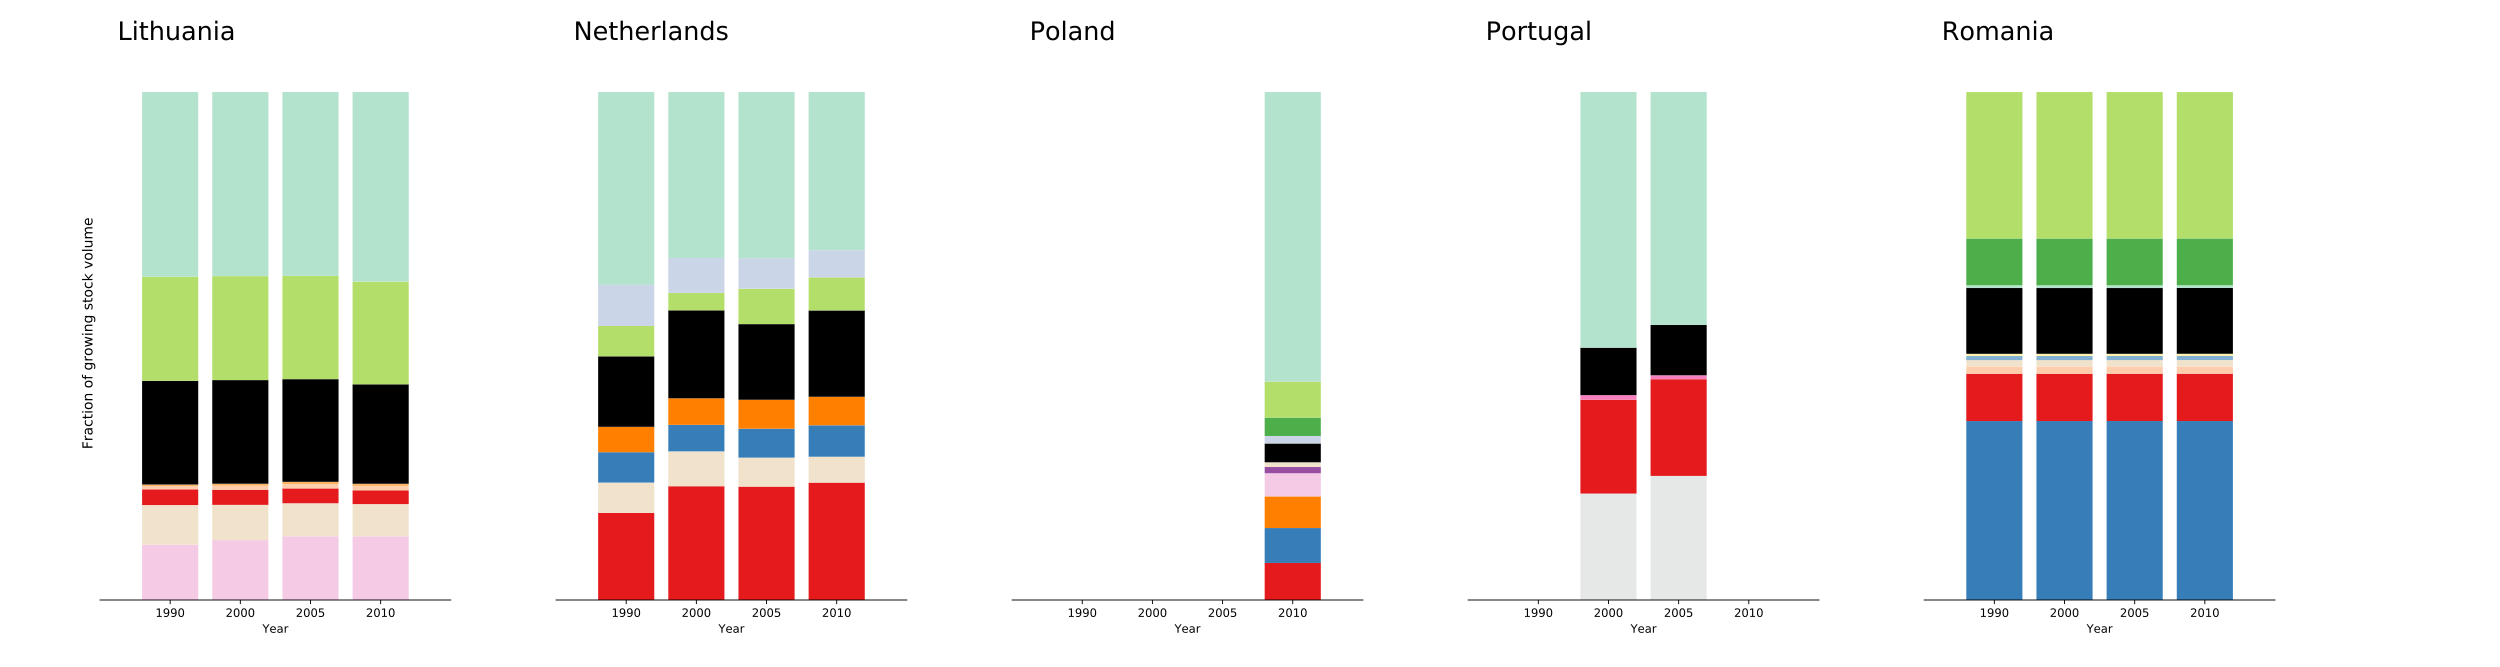 <?xml version="1.0" encoding="utf-8" standalone="no"?>
<!DOCTYPE svg PUBLIC "-//W3C//DTD SVG 1.1//EN"
  "http://www.w3.org/Graphics/SVG/1.1/DTD/svg11.dtd">
<!-- Created with matplotlib (https://matplotlib.org/) -->
<svg height="576pt" version="1.1" viewBox="0 0 2160 576" width="2160pt" xmlns="http://www.w3.org/2000/svg" xmlns:xlink="http://www.w3.org/1999/xlink">
 <defs>
  <style type="text/css">
*{stroke-linecap:butt;stroke-linejoin:round;}
  </style>
 </defs>
 <g id="figure_1">
  <g id="patch_1">
   <path d="M 0 576 
L 2160 576 
L 2160 0 
L 0 0 
z
" style="fill:#ffffff;"/>
  </g>
  <g id="axes_1">
   <g id="patch_2">
    <path d="M 86.4 518.4 
L 389.497 518.4 
L 389.497 57.6 
L 86.4 57.6 
z
" style="fill:#ffffff;"/>
   </g>
   <g id="patch_3">
    <path clip-path="url(#p109bfe30ba)" d="M 122.772 518.4 
L 171.267 518.4 
L 171.267 470.689 
L 122.772 470.689 
z
" style="fill:#f4cae4;"/>
   </g>
   <g id="patch_4">
    <path clip-path="url(#p109bfe30ba)" d="M 183.391 518.4 
L 231.886 518.4 
L 231.886 466.655 
L 183.391 466.655 
z
" style="fill:#f4cae4;"/>
   </g>
   <g id="patch_5">
    <path clip-path="url(#p109bfe30ba)" d="M 244.01 518.4 
L 292.506 518.4 
L 292.506 463.33 
L 244.01 463.33 
z
" style="fill:#f4cae4;"/>
   </g>
   <g id="patch_6">
    <path clip-path="url(#p109bfe30ba)" d="M 304.63 518.4 
L 353.125 518.4 
L 353.125 463.296 
L 304.63 463.296 
z
" style="fill:#f4cae4;"/>
   </g>
   <g id="patch_7">
    <path clip-path="url(#p109bfe30ba)" d="M 122.772 470.689 
L 171.267 470.689 
L 171.267 436.367 
L 122.772 436.367 
z
" style="fill:#f1e2cc;"/>
   </g>
   <g id="patch_8">
    <path clip-path="url(#p109bfe30ba)" d="M 183.391 466.655 
L 231.886 466.655 
L 231.886 436.194 
L 183.391 436.194 
z
" style="fill:#f1e2cc;"/>
   </g>
   <g id="patch_9">
    <path clip-path="url(#p109bfe30ba)" d="M 244.01 463.33 
L 292.506 463.33 
L 292.506 434.804 
L 244.01 434.804 
z
" style="fill:#f1e2cc;"/>
   </g>
   <g id="patch_10">
    <path clip-path="url(#p109bfe30ba)" d="M 304.63 463.296 
L 353.125 463.296 
L 353.125 435.521 
L 304.63 435.521 
z
" style="fill:#f1e2cc;"/>
   </g>
   <g id="patch_11">
    <path clip-path="url(#p109bfe30ba)" d="M 122.772 436.367 
L 171.267 436.367 
L 171.267 422.765 
L 122.772 422.765 
z
" style="fill:#e41a1c;"/>
   </g>
   <g id="patch_12">
    <path clip-path="url(#p109bfe30ba)" d="M 183.391 436.194 
L 231.886 436.194 
L 231.886 423.111 
L 183.391 423.111 
z
" style="fill:#e41a1c;"/>
   </g>
   <g id="patch_13">
    <path clip-path="url(#p109bfe30ba)" d="M 244.01 434.804 
L 292.506 434.804 
L 292.506 421.957 
L 244.01 421.957 
z
" style="fill:#e41a1c;"/>
   </g>
   <g id="patch_14">
    <path clip-path="url(#p109bfe30ba)" d="M 304.63 435.521 
L 353.125 435.521 
L 353.125 423.604 
L 304.63 423.604 
z
" style="fill:#e41a1c;"/>
   </g>
   <g id="patch_15">
    <path clip-path="url(#p109bfe30ba)" d="M 122.772 422.765 
L 171.267 422.765 
L 171.267 420.002 
L 122.772 420.002 
z
" style="fill:#fdcdac;"/>
   </g>
   <g id="patch_16">
    <path clip-path="url(#p109bfe30ba)" d="M 183.391 423.111 
L 231.886 423.111 
L 231.886 419.694 
L 183.391 419.694 
z
" style="fill:#fdcdac;"/>
   </g>
   <g id="patch_17">
    <path clip-path="url(#p109bfe30ba)" d="M 244.01 421.957 
L 292.506 421.957 
L 292.506 418.273 
L 244.01 418.273 
z
" style="fill:#fdcdac;"/>
   </g>
   <g id="patch_18">
    <path clip-path="url(#p109bfe30ba)" d="M 304.63 423.604 
L 353.125 423.604 
L 353.125 419.841 
L 304.63 419.841 
z
" style="fill:#fdcdac;"/>
   </g>
   <g id="patch_19">
    <path clip-path="url(#p109bfe30ba)" d="M 122.772 420.002 
L 171.267 420.002 
L 171.267 418.621 
L 122.772 418.621 
z
" style="fill:#fdb462;"/>
   </g>
   <g id="patch_20">
    <path clip-path="url(#p109bfe30ba)" d="M 183.391 419.694 
L 231.886 419.694 
L 231.886 417.936 
L 183.391 417.936 
z
" style="fill:#fdb462;"/>
   </g>
   <g id="patch_21">
    <path clip-path="url(#p109bfe30ba)" d="M 244.01 418.273 
L 292.506 418.273 
L 292.506 416.29 
L 244.01 416.29 
z
" style="fill:#fdb462;"/>
   </g>
   <g id="patch_22">
    <path clip-path="url(#p109bfe30ba)" d="M 304.63 419.841 
L 353.125 419.841 
L 353.125 417.959 
L 304.63 417.959 
z
" style="fill:#fdb462;"/>
   </g>
   <g id="patch_23">
    <path clip-path="url(#p109bfe30ba)" d="M 122.772 418.621 
L 171.267 418.621 
L 171.267 329.043 
L 122.772 329.043 
z
"/>
   </g>
   <g id="patch_24">
    <path clip-path="url(#p109bfe30ba)" d="M 183.391 417.936 
L 231.886 417.936 
L 231.886 328.408 
L 183.391 328.408 
z
"/>
   </g>
   <g id="patch_25">
    <path clip-path="url(#p109bfe30ba)" d="M 244.01 416.29 
L 292.506 416.29 
L 292.506 327.593 
L 244.01 327.593 
z
"/>
   </g>
   <g id="patch_26">
    <path clip-path="url(#p109bfe30ba)" d="M 304.63 417.959 
L 353.125 417.959 
L 353.125 332.034 
L 304.63 332.034 
z
"/>
   </g>
   <g id="patch_27">
    <path clip-path="url(#p109bfe30ba)" d="M 122.772 329.043 
L 171.267 329.043 
L 171.267 239.04 
L 122.772 239.04 
z
" style="fill:#b3de69;"/>
   </g>
   <g id="patch_28">
    <path clip-path="url(#p109bfe30ba)" d="M 183.391 328.408 
L 231.886 328.408 
L 231.886 238.586 
L 183.391 238.586 
z
" style="fill:#b3de69;"/>
   </g>
   <g id="patch_29">
    <path clip-path="url(#p109bfe30ba)" d="M 244.01 327.593 
L 292.506 327.593 
L 292.506 238.329 
L 244.01 238.329 
z
" style="fill:#b3de69;"/>
   </g>
   <g id="patch_30">
    <path clip-path="url(#p109bfe30ba)" d="M 304.63 332.034 
L 353.125 332.034 
L 353.125 243.33 
L 304.63 243.33 
z
" style="fill:#b3de69;"/>
   </g>
   <g id="patch_31">
    <path clip-path="url(#p109bfe30ba)" d="M 122.772 239.04 
L 171.267 239.04 
L 171.267 79.543 
L 122.772 79.543 
z
" style="fill:#b3e2cd;"/>
   </g>
   <g id="patch_32">
    <path clip-path="url(#p109bfe30ba)" d="M 183.391 238.586 
L 231.886 238.586 
L 231.886 79.543 
L 183.391 79.543 
z
" style="fill:#b3e2cd;"/>
   </g>
   <g id="patch_33">
    <path clip-path="url(#p109bfe30ba)" d="M 244.01 238.329 
L 292.506 238.329 
L 292.506 79.543 
L 244.01 79.543 
z
" style="fill:#b3e2cd;"/>
   </g>
   <g id="patch_34">
    <path clip-path="url(#p109bfe30ba)" d="M 304.63 243.33 
L 353.125 243.33 
L 353.125 79.543 
L 304.63 79.543 
z
" style="fill:#b3e2cd;"/>
   </g>
   <g id="matplotlib.axis_1">
    <g id="xtick_1">
     <g id="line2d_1">
      <defs>
       <path d="M 0 0 
L 0 3.5 
" id="mb706c6d7eb" style="stroke:#000000;stroke-width:0.8;"/>
      </defs>
      <g>
       <use style="stroke:#000000;stroke-width:0.8;" x="147.019" xlink:href="#mb706c6d7eb" y="518.4"/>
      </g>
     </g>
     <g id="text_1">
      <!-- 1990 -->
      <defs>
       <path d="M 12.406 8.297 
L 28.516 8.297 
L 28.516 63.922 
L 10.984 60.406 
L 10.984 69.391 
L 28.422 72.906 
L 38.281 72.906 
L 38.281 8.297 
L 54.391 8.297 
L 54.391 0 
L 12.406 0 
z
" id="DejaVuSans-49"/>
       <path d="M 10.984 1.516 
L 10.984 10.5 
Q 14.703 8.734 18.5 7.812 
Q 22.312 6.891 25.984 6.891 
Q 35.75 6.891 40.891 13.453 
Q 46.047 20.016 46.781 33.406 
Q 43.953 29.203 39.594 26.953 
Q 35.25 24.703 29.984 24.703 
Q 19.047 24.703 12.672 31.312 
Q 6.297 37.938 6.297 49.422 
Q 6.297 60.641 12.938 67.422 
Q 19.578 74.219 30.609 74.219 
Q 43.266 74.219 49.922 64.516 
Q 56.594 54.828 56.594 36.375 
Q 56.594 19.141 48.406 8.859 
Q 40.234 -1.422 26.422 -1.422 
Q 22.703 -1.422 18.891 -0.688 
Q 15.094 0.047 10.984 1.516 
z
M 30.609 32.422 
Q 37.25 32.422 41.125 36.953 
Q 45.016 41.5 45.016 49.422 
Q 45.016 57.281 41.125 61.844 
Q 37.25 66.406 30.609 66.406 
Q 23.969 66.406 20.094 61.844 
Q 16.219 57.281 16.219 49.422 
Q 16.219 41.5 20.094 36.953 
Q 23.969 32.422 30.609 32.422 
z
" id="DejaVuSans-57"/>
       <path d="M 31.781 66.406 
Q 24.172 66.406 20.328 58.906 
Q 16.5 51.422 16.5 36.375 
Q 16.5 21.391 20.328 13.891 
Q 24.172 6.391 31.781 6.391 
Q 39.453 6.391 43.281 13.891 
Q 47.125 21.391 47.125 36.375 
Q 47.125 51.422 43.281 58.906 
Q 39.453 66.406 31.781 66.406 
z
M 31.781 74.219 
Q 44.047 74.219 50.516 64.516 
Q 56.984 54.828 56.984 36.375 
Q 56.984 17.969 50.516 8.266 
Q 44.047 -1.422 31.781 -1.422 
Q 19.531 -1.422 13.062 8.266 
Q 6.594 17.969 6.594 36.375 
Q 6.594 54.828 13.062 64.516 
Q 19.531 74.219 31.781 74.219 
z
" id="DejaVuSans-48"/>
      </defs>
      <g transform="translate(134.294 532.998)scale(0.1 -0.1)">
       <use xlink:href="#DejaVuSans-49"/>
       <use x="63.623" xlink:href="#DejaVuSans-57"/>
       <use x="127.246" xlink:href="#DejaVuSans-57"/>
       <use x="190.869" xlink:href="#DejaVuSans-48"/>
      </g>
     </g>
    </g>
    <g id="xtick_2">
     <g id="line2d_2">
      <g>
       <use style="stroke:#000000;stroke-width:0.8;" x="207.639" xlink:href="#mb706c6d7eb" y="518.4"/>
      </g>
     </g>
     <g id="text_2">
      <!-- 2000 -->
      <defs>
       <path d="M 19.188 8.297 
L 53.609 8.297 
L 53.609 0 
L 7.328 0 
L 7.328 8.297 
Q 12.938 14.109 22.625 23.891 
Q 32.328 33.688 34.812 36.531 
Q 39.547 41.844 41.422 45.531 
Q 43.312 49.219 43.312 52.781 
Q 43.312 58.594 39.234 62.25 
Q 35.156 65.922 28.609 65.922 
Q 23.969 65.922 18.812 64.312 
Q 13.672 62.703 7.812 59.422 
L 7.812 69.391 
Q 13.766 71.781 18.938 73 
Q 24.125 74.219 28.422 74.219 
Q 39.75 74.219 46.484 68.547 
Q 53.219 62.891 53.219 53.422 
Q 53.219 48.922 51.531 44.891 
Q 49.859 40.875 45.406 35.406 
Q 44.188 33.984 37.641 27.219 
Q 31.109 20.453 19.188 8.297 
z
" id="DejaVuSans-50"/>
      </defs>
      <g transform="translate(194.914 532.998)scale(0.1 -0.1)">
       <use xlink:href="#DejaVuSans-50"/>
       <use x="63.623" xlink:href="#DejaVuSans-48"/>
       <use x="127.246" xlink:href="#DejaVuSans-48"/>
       <use x="190.869" xlink:href="#DejaVuSans-48"/>
      </g>
     </g>
    </g>
    <g id="xtick_3">
     <g id="line2d_3">
      <g>
       <use style="stroke:#000000;stroke-width:0.8;" x="268.258" xlink:href="#mb706c6d7eb" y="518.4"/>
      </g>
     </g>
     <g id="text_3">
      <!-- 2005 -->
      <defs>
       <path d="M 10.797 72.906 
L 49.516 72.906 
L 49.516 64.594 
L 19.828 64.594 
L 19.828 46.734 
Q 21.969 47.469 24.109 47.828 
Q 26.266 48.188 28.422 48.188 
Q 40.625 48.188 47.75 41.5 
Q 54.891 34.812 54.891 23.391 
Q 54.891 11.625 47.562 5.094 
Q 40.234 -1.422 26.906 -1.422 
Q 22.312 -1.422 17.547 -0.641 
Q 12.797 0.141 7.719 1.703 
L 7.719 11.625 
Q 12.109 9.234 16.797 8.062 
Q 21.484 6.891 26.703 6.891 
Q 35.156 6.891 40.078 11.328 
Q 45.016 15.766 45.016 23.391 
Q 45.016 31 40.078 35.438 
Q 35.156 39.891 26.703 39.891 
Q 22.75 39.891 18.812 39.016 
Q 14.891 38.141 10.797 36.281 
z
" id="DejaVuSans-53"/>
      </defs>
      <g transform="translate(255.533 532.998)scale(0.1 -0.1)">
       <use xlink:href="#DejaVuSans-50"/>
       <use x="63.623" xlink:href="#DejaVuSans-48"/>
       <use x="127.246" xlink:href="#DejaVuSans-48"/>
       <use x="190.869" xlink:href="#DejaVuSans-53"/>
      </g>
     </g>
    </g>
    <g id="xtick_4">
     <g id="line2d_4">
      <g>
       <use style="stroke:#000000;stroke-width:0.8;" x="328.877" xlink:href="#mb706c6d7eb" y="518.4"/>
      </g>
     </g>
     <g id="text_4">
      <!-- 2010 -->
      <g transform="translate(316.152 532.998)scale(0.1 -0.1)">
       <use xlink:href="#DejaVuSans-50"/>
       <use x="63.623" xlink:href="#DejaVuSans-48"/>
       <use x="127.246" xlink:href="#DejaVuSans-49"/>
       <use x="190.869" xlink:href="#DejaVuSans-48"/>
      </g>
     </g>
    </g>
    <g id="text_5">
     <!-- Year -->
     <defs>
      <path d="M -0.203 72.906 
L 10.406 72.906 
L 30.609 42.922 
L 50.688 72.906 
L 61.281 72.906 
L 35.5 34.719 
L 35.5 0 
L 25.594 0 
L 25.594 34.719 
z
" id="DejaVuSans-89"/>
      <path d="M 56.203 29.594 
L 56.203 25.203 
L 14.891 25.203 
Q 15.484 15.922 20.484 11.062 
Q 25.484 6.203 34.422 6.203 
Q 39.594 6.203 44.453 7.469 
Q 49.312 8.734 54.109 11.281 
L 54.109 2.781 
Q 49.266 0.734 44.188 -0.344 
Q 39.109 -1.422 33.891 -1.422 
Q 20.797 -1.422 13.156 6.188 
Q 5.516 13.812 5.516 26.812 
Q 5.516 40.234 12.766 48.109 
Q 20.016 56 32.328 56 
Q 43.359 56 49.781 48.891 
Q 56.203 41.797 56.203 29.594 
z
M 47.219 32.234 
Q 47.125 39.594 43.094 43.984 
Q 39.062 48.391 32.422 48.391 
Q 24.906 48.391 20.391 44.141 
Q 15.875 39.891 15.188 32.172 
z
" id="DejaVuSans-101"/>
      <path d="M 34.281 27.484 
Q 23.391 27.484 19.188 25 
Q 14.984 22.516 14.984 16.5 
Q 14.984 11.719 18.141 8.906 
Q 21.297 6.109 26.703 6.109 
Q 34.188 6.109 38.703 11.406 
Q 43.219 16.703 43.219 25.484 
L 43.219 27.484 
z
M 52.203 31.203 
L 52.203 0 
L 43.219 0 
L 43.219 8.297 
Q 40.141 3.328 35.547 0.953 
Q 30.953 -1.422 24.312 -1.422 
Q 15.922 -1.422 10.953 3.297 
Q 6 8.016 6 15.922 
Q 6 25.141 12.172 29.828 
Q 18.359 34.516 30.609 34.516 
L 43.219 34.516 
L 43.219 35.406 
Q 43.219 41.609 39.141 45 
Q 35.062 48.391 27.688 48.391 
Q 23 48.391 18.547 47.266 
Q 14.109 46.141 10.016 43.891 
L 10.016 52.203 
Q 14.938 54.109 19.578 55.047 
Q 24.219 56 28.609 56 
Q 40.484 56 46.344 49.844 
Q 52.203 43.703 52.203 31.203 
z
" id="DejaVuSans-97"/>
      <path d="M 41.109 46.297 
Q 39.594 47.172 37.812 47.578 
Q 36.031 48 33.891 48 
Q 26.266 48 22.188 43.047 
Q 18.109 38.094 18.109 28.812 
L 18.109 0 
L 9.078 0 
L 9.078 54.688 
L 18.109 54.688 
L 18.109 46.188 
Q 20.953 51.172 25.484 53.578 
Q 30.031 56 36.531 56 
Q 37.453 56 38.578 55.875 
Q 39.703 55.766 41.062 55.516 
z
" id="DejaVuSans-114"/>
     </defs>
     <g transform="translate(226.709 546.677)scale(0.1 -0.1)">
      <use xlink:href="#DejaVuSans-89"/>
      <use x="60.881" xlink:href="#DejaVuSans-101"/>
      <use x="122.404" xlink:href="#DejaVuSans-97"/>
      <use x="183.684" xlink:href="#DejaVuSans-114"/>
     </g>
    </g>
   </g>
   <g id="matplotlib.axis_2">
    <g id="text_6">
     <!-- Fraction of growing stock volume -->
     <defs>
      <path d="M 9.812 72.906 
L 51.703 72.906 
L 51.703 64.594 
L 19.672 64.594 
L 19.672 43.109 
L 48.578 43.109 
L 48.578 34.812 
L 19.672 34.812 
L 19.672 0 
L 9.812 0 
z
" id="DejaVuSans-70"/>
      <path d="M 48.781 52.594 
L 48.781 44.188 
Q 44.969 46.297 41.141 47.344 
Q 37.312 48.391 33.406 48.391 
Q 24.656 48.391 19.812 42.844 
Q 14.984 37.312 14.984 27.297 
Q 14.984 17.281 19.812 11.734 
Q 24.656 6.203 33.406 6.203 
Q 37.312 6.203 41.141 7.25 
Q 44.969 8.297 48.781 10.406 
L 48.781 2.094 
Q 45.016 0.344 40.984 -0.531 
Q 36.969 -1.422 32.422 -1.422 
Q 20.062 -1.422 12.781 6.344 
Q 5.516 14.109 5.516 27.297 
Q 5.516 40.672 12.859 48.328 
Q 20.219 56 33.016 56 
Q 37.156 56 41.109 55.141 
Q 45.062 54.297 48.781 52.594 
z
" id="DejaVuSans-99"/>
      <path d="M 18.312 70.219 
L 18.312 54.688 
L 36.812 54.688 
L 36.812 47.703 
L 18.312 47.703 
L 18.312 18.016 
Q 18.312 11.328 20.141 9.422 
Q 21.969 7.516 27.594 7.516 
L 36.812 7.516 
L 36.812 0 
L 27.594 0 
Q 17.188 0 13.234 3.875 
Q 9.281 7.766 9.281 18.016 
L 9.281 47.703 
L 2.688 47.703 
L 2.688 54.688 
L 9.281 54.688 
L 9.281 70.219 
z
" id="DejaVuSans-116"/>
      <path d="M 9.422 54.688 
L 18.406 54.688 
L 18.406 0 
L 9.422 0 
z
M 9.422 75.984 
L 18.406 75.984 
L 18.406 64.594 
L 9.422 64.594 
z
" id="DejaVuSans-105"/>
      <path d="M 30.609 48.391 
Q 23.391 48.391 19.188 42.75 
Q 14.984 37.109 14.984 27.297 
Q 14.984 17.484 19.156 11.844 
Q 23.344 6.203 30.609 6.203 
Q 37.797 6.203 41.984 11.859 
Q 46.188 17.531 46.188 27.297 
Q 46.188 37.016 41.984 42.703 
Q 37.797 48.391 30.609 48.391 
z
M 30.609 56 
Q 42.328 56 49.016 48.375 
Q 55.719 40.766 55.719 27.297 
Q 55.719 13.875 49.016 6.219 
Q 42.328 -1.422 30.609 -1.422 
Q 18.844 -1.422 12.172 6.219 
Q 5.516 13.875 5.516 27.297 
Q 5.516 40.766 12.172 48.375 
Q 18.844 56 30.609 56 
z
" id="DejaVuSans-111"/>
      <path d="M 54.891 33.016 
L 54.891 0 
L 45.906 0 
L 45.906 32.719 
Q 45.906 40.484 42.875 44.328 
Q 39.844 48.188 33.797 48.188 
Q 26.516 48.188 22.312 43.547 
Q 18.109 38.922 18.109 30.906 
L 18.109 0 
L 9.078 0 
L 9.078 54.688 
L 18.109 54.688 
L 18.109 46.188 
Q 21.344 51.125 25.703 53.562 
Q 30.078 56 35.797 56 
Q 45.219 56 50.047 50.172 
Q 54.891 44.344 54.891 33.016 
z
" id="DejaVuSans-110"/>
      <path id="DejaVuSans-32"/>
      <path d="M 37.109 75.984 
L 37.109 68.5 
L 28.516 68.5 
Q 23.688 68.5 21.797 66.547 
Q 19.922 64.594 19.922 59.516 
L 19.922 54.688 
L 34.719 54.688 
L 34.719 47.703 
L 19.922 47.703 
L 19.922 0 
L 10.891 0 
L 10.891 47.703 
L 2.297 47.703 
L 2.297 54.688 
L 10.891 54.688 
L 10.891 58.5 
Q 10.891 67.625 15.141 71.797 
Q 19.391 75.984 28.609 75.984 
z
" id="DejaVuSans-102"/>
      <path d="M 45.406 27.984 
Q 45.406 37.75 41.375 43.109 
Q 37.359 48.484 30.078 48.484 
Q 22.859 48.484 18.828 43.109 
Q 14.797 37.75 14.797 27.984 
Q 14.797 18.266 18.828 12.891 
Q 22.859 7.516 30.078 7.516 
Q 37.359 7.516 41.375 12.891 
Q 45.406 18.266 45.406 27.984 
z
M 54.391 6.781 
Q 54.391 -7.172 48.188 -13.984 
Q 42 -20.797 29.203 -20.797 
Q 24.469 -20.797 20.266 -20.094 
Q 16.062 -19.391 12.109 -17.922 
L 12.109 -9.188 
Q 16.062 -11.328 19.922 -12.344 
Q 23.781 -13.375 27.781 -13.375 
Q 36.625 -13.375 41.016 -8.766 
Q 45.406 -4.156 45.406 5.172 
L 45.406 9.625 
Q 42.625 4.781 38.281 2.391 
Q 33.938 0 27.875 0 
Q 17.828 0 11.672 7.656 
Q 5.516 15.328 5.516 27.984 
Q 5.516 40.672 11.672 48.328 
Q 17.828 56 27.875 56 
Q 33.938 56 38.281 53.609 
Q 42.625 51.219 45.406 46.391 
L 45.406 54.688 
L 54.391 54.688 
z
" id="DejaVuSans-103"/>
      <path d="M 4.203 54.688 
L 13.188 54.688 
L 24.422 12.016 
L 35.594 54.688 
L 46.188 54.688 
L 57.422 12.016 
L 68.609 54.688 
L 77.594 54.688 
L 63.281 0 
L 52.688 0 
L 40.922 44.828 
L 29.109 0 
L 18.5 0 
z
" id="DejaVuSans-119"/>
      <path d="M 44.281 53.078 
L 44.281 44.578 
Q 40.484 46.531 36.375 47.5 
Q 32.281 48.484 27.875 48.484 
Q 21.188 48.484 17.844 46.438 
Q 14.5 44.391 14.5 40.281 
Q 14.5 37.156 16.891 35.375 
Q 19.281 33.594 26.516 31.984 
L 29.594 31.297 
Q 39.156 29.25 43.188 25.516 
Q 47.219 21.781 47.219 15.094 
Q 47.219 7.469 41.188 3.016 
Q 35.156 -1.422 24.609 -1.422 
Q 20.219 -1.422 15.453 -0.562 
Q 10.688 0.297 5.422 2 
L 5.422 11.281 
Q 10.406 8.688 15.234 7.391 
Q 20.062 6.109 24.812 6.109 
Q 31.156 6.109 34.562 8.281 
Q 37.984 10.453 37.984 14.406 
Q 37.984 18.062 35.516 20.016 
Q 33.062 21.969 24.703 23.781 
L 21.578 24.516 
Q 13.234 26.266 9.516 29.906 
Q 5.812 33.547 5.812 39.891 
Q 5.812 47.609 11.281 51.797 
Q 16.75 56 26.812 56 
Q 31.781 56 36.172 55.266 
Q 40.578 54.547 44.281 53.078 
z
" id="DejaVuSans-115"/>
      <path d="M 9.078 75.984 
L 18.109 75.984 
L 18.109 31.109 
L 44.922 54.688 
L 56.391 54.688 
L 27.391 29.109 
L 57.625 0 
L 45.906 0 
L 18.109 26.703 
L 18.109 0 
L 9.078 0 
z
" id="DejaVuSans-107"/>
      <path d="M 2.984 54.688 
L 12.5 54.688 
L 29.594 8.797 
L 46.688 54.688 
L 56.203 54.688 
L 35.688 0 
L 23.484 0 
z
" id="DejaVuSans-118"/>
      <path d="M 9.422 75.984 
L 18.406 75.984 
L 18.406 0 
L 9.422 0 
z
" id="DejaVuSans-108"/>
      <path d="M 8.5 21.578 
L 8.5 54.688 
L 17.484 54.688 
L 17.484 21.922 
Q 17.484 14.156 20.5 10.266 
Q 23.531 6.391 29.594 6.391 
Q 36.859 6.391 41.078 11.031 
Q 45.312 15.672 45.312 23.688 
L 45.312 54.688 
L 54.297 54.688 
L 54.297 0 
L 45.312 0 
L 45.312 8.406 
Q 42.047 3.422 37.719 1 
Q 33.406 -1.422 27.688 -1.422 
Q 18.266 -1.422 13.375 4.438 
Q 8.5 10.297 8.5 21.578 
z
M 31.109 56 
z
" id="DejaVuSans-117"/>
      <path d="M 52 44.188 
Q 55.375 50.25 60.062 53.125 
Q 64.75 56 71.094 56 
Q 79.641 56 84.281 50.016 
Q 88.922 44.047 88.922 33.016 
L 88.922 0 
L 79.891 0 
L 79.891 32.719 
Q 79.891 40.578 77.094 44.375 
Q 74.312 48.188 68.609 48.188 
Q 61.625 48.188 57.562 43.547 
Q 53.516 38.922 53.516 30.906 
L 53.516 0 
L 44.484 0 
L 44.484 32.719 
Q 44.484 40.625 41.703 44.406 
Q 38.922 48.188 33.109 48.188 
Q 26.219 48.188 22.156 43.531 
Q 18.109 38.875 18.109 30.906 
L 18.109 0 
L 9.078 0 
L 9.078 54.688 
L 18.109 54.688 
L 18.109 46.188 
Q 21.188 51.219 25.484 53.609 
Q 29.781 56 35.688 56 
Q 41.656 56 45.828 52.969 
Q 50 49.953 52 44.188 
z
" id="DejaVuSans-109"/>
     </defs>
     <g transform="translate(79.904 388.072)rotate(-90)scale(0.12 -0.12)">
      <use xlink:href="#DejaVuSans-70"/>
      <use x="57.41" xlink:href="#DejaVuSans-114"/>
      <use x="98.523" xlink:href="#DejaVuSans-97"/>
      <use x="159.803" xlink:href="#DejaVuSans-99"/>
      <use x="214.783" xlink:href="#DejaVuSans-116"/>
      <use x="253.992" xlink:href="#DejaVuSans-105"/>
      <use x="281.775" xlink:href="#DejaVuSans-111"/>
      <use x="342.957" xlink:href="#DejaVuSans-110"/>
      <use x="406.336" xlink:href="#DejaVuSans-32"/>
      <use x="438.123" xlink:href="#DejaVuSans-111"/>
      <use x="499.305" xlink:href="#DejaVuSans-102"/>
      <use x="534.51" xlink:href="#DejaVuSans-32"/>
      <use x="566.297" xlink:href="#DejaVuSans-103"/>
      <use x="629.773" xlink:href="#DejaVuSans-114"/>
      <use x="670.855" xlink:href="#DejaVuSans-111"/>
      <use x="732.037" xlink:href="#DejaVuSans-119"/>
      <use x="813.824" xlink:href="#DejaVuSans-105"/>
      <use x="841.607" xlink:href="#DejaVuSans-110"/>
      <use x="904.986" xlink:href="#DejaVuSans-103"/>
      <use x="968.463" xlink:href="#DejaVuSans-32"/>
      <use x="1000.25" xlink:href="#DejaVuSans-115"/>
      <use x="1052.35" xlink:href="#DejaVuSans-116"/>
      <use x="1091.559" xlink:href="#DejaVuSans-111"/>
      <use x="1152.74" xlink:href="#DejaVuSans-99"/>
      <use x="1207.721" xlink:href="#DejaVuSans-107"/>
      <use x="1265.631" xlink:href="#DejaVuSans-32"/>
      <use x="1297.418" xlink:href="#DejaVuSans-118"/>
      <use x="1356.598" xlink:href="#DejaVuSans-111"/>
      <use x="1417.779" xlink:href="#DejaVuSans-108"/>
      <use x="1445.562" xlink:href="#DejaVuSans-117"/>
      <use x="1508.941" xlink:href="#DejaVuSans-109"/>
      <use x="1606.354" xlink:href="#DejaVuSans-101"/>
     </g>
    </g>
   </g>
   <g id="patch_35">
    <path d="M 86.4 518.4 
L 389.497 518.4 
" style="fill:none;stroke:#000000;stroke-linecap:square;stroke-linejoin:miter;stroke-width:0.8;"/>
   </g>
   <g id="text_7">
    <!-- Lithuania -->
    <defs>
     <path d="M 9.812 72.906 
L 19.672 72.906 
L 19.672 8.297 
L 55.172 8.297 
L 55.172 0 
L 9.812 0 
z
" id="DejaVuSans-76"/>
     <path d="M 54.891 33.016 
L 54.891 0 
L 45.906 0 
L 45.906 32.719 
Q 45.906 40.484 42.875 44.328 
Q 39.844 48.188 33.797 48.188 
Q 26.516 48.188 22.312 43.547 
Q 18.109 38.922 18.109 30.906 
L 18.109 0 
L 9.078 0 
L 9.078 75.984 
L 18.109 75.984 
L 18.109 46.188 
Q 21.344 51.125 25.703 53.562 
Q 30.078 56 35.797 56 
Q 45.219 56 50.047 50.172 
Q 54.891 44.344 54.891 33.016 
z
" id="DejaVuSans-104"/>
    </defs>
    <g transform="translate(101.555 34.56)scale(0.22 -0.22)">
     <use xlink:href="#DejaVuSans-76"/>
     <use x="55.713" xlink:href="#DejaVuSans-105"/>
     <use x="83.496" xlink:href="#DejaVuSans-116"/>
     <use x="122.705" xlink:href="#DejaVuSans-104"/>
     <use x="186.084" xlink:href="#DejaVuSans-117"/>
     <use x="249.463" xlink:href="#DejaVuSans-97"/>
     <use x="310.742" xlink:href="#DejaVuSans-110"/>
     <use x="374.121" xlink:href="#DejaVuSans-105"/>
     <use x="401.904" xlink:href="#DejaVuSans-97"/>
    </g>
   </g>
  </g>
  <g id="axes_2">
   <g id="patch_36">
    <path d="M 480.426 518.4 
L 783.523 518.4 
L 783.523 57.6 
L 480.426 57.6 
z
" style="fill:#ffffff;"/>
   </g>
   <g id="patch_37">
    <path clip-path="url(#p19fbf0d45e)" d="M 516.797 518.4 
L 565.293 518.4 
L 565.293 443.163 
L 516.797 443.163 
z
" style="fill:#e41a1c;"/>
   </g>
   <g id="patch_38">
    <path clip-path="url(#p19fbf0d45e)" d="M 577.417 518.4 
L 625.912 518.4 
L 625.912 420.094 
L 577.417 420.094 
z
" style="fill:#e41a1c;"/>
   </g>
   <g id="patch_39">
    <path clip-path="url(#p19fbf0d45e)" d="M 638.036 518.4 
L 686.532 518.4 
L 686.532 420.403 
L 638.036 420.403 
z
" style="fill:#e41a1c;"/>
   </g>
   <g id="patch_40">
    <path clip-path="url(#p19fbf0d45e)" d="M 698.655 518.4 
L 747.151 518.4 
L 747.151 416.961 
L 698.655 416.961 
z
" style="fill:#e41a1c;"/>
   </g>
   <g id="patch_41">
    <path clip-path="url(#p19fbf0d45e)" d="M 516.797 443.163 
L 565.293 443.163 
L 565.293 416.938 
L 516.797 416.938 
z
" style="fill:#f1e2cc;"/>
   </g>
   <g id="patch_42">
    <path clip-path="url(#p19fbf0d45e)" d="M 577.417 420.094 
L 625.912 420.094 
L 625.912 389.984 
L 577.417 389.984 
z
" style="fill:#f1e2cc;"/>
   </g>
   <g id="patch_43">
    <path clip-path="url(#p19fbf0d45e)" d="M 638.036 420.403 
L 686.532 420.403 
L 686.532 395.394 
L 638.036 395.394 
z
" style="fill:#f1e2cc;"/>
   </g>
   <g id="patch_44">
    <path clip-path="url(#p19fbf0d45e)" d="M 698.655 416.961 
L 747.151 416.961 
L 747.151 394.605 
L 698.655 394.605 
z
" style="fill:#f1e2cc;"/>
   </g>
   <g id="patch_45">
    <path clip-path="url(#p19fbf0d45e)" d="M 516.797 416.938 
L 565.293 416.938 
L 565.293 390.714 
L 516.797 390.714 
z
" style="fill:#377eb8;"/>
   </g>
   <g id="patch_46">
    <path clip-path="url(#p19fbf0d45e)" d="M 577.417 389.984 
L 625.912 389.984 
L 625.912 367.06 
L 577.417 367.06 
z
" style="fill:#377eb8;"/>
   </g>
   <g id="patch_47">
    <path clip-path="url(#p19fbf0d45e)" d="M 638.036 395.394 
L 686.532 395.394 
L 686.532 370.385 
L 638.036 370.385 
z
" style="fill:#377eb8;"/>
   </g>
   <g id="patch_48">
    <path clip-path="url(#p19fbf0d45e)" d="M 698.655 394.605 
L 747.151 394.605 
L 747.151 367.454 
L 698.655 367.454 
z
" style="fill:#377eb8;"/>
   </g>
   <g id="patch_49">
    <path clip-path="url(#p19fbf0d45e)" d="M 516.797 390.714 
L 565.293 390.714 
L 565.293 368.763 
L 516.797 368.763 
z
" style="fill:#ff7f00;"/>
   </g>
   <g id="patch_50">
    <path clip-path="url(#p19fbf0d45e)" d="M 577.417 367.06 
L 625.912 367.06 
L 625.912 344.136 
L 577.417 344.136 
z
" style="fill:#ff7f00;"/>
   </g>
   <g id="patch_51">
    <path clip-path="url(#p19fbf0d45e)" d="M 638.036 370.385 
L 686.532 370.385 
L 686.532 345.377 
L 638.036 345.377 
z
" style="fill:#ff7f00;"/>
   </g>
   <g id="patch_52">
    <path clip-path="url(#p19fbf0d45e)" d="M 698.655 367.454 
L 747.151 367.454 
L 747.151 342.788 
L 698.655 342.788 
z
" style="fill:#ff7f00;"/>
   </g>
   <g id="patch_53">
    <path clip-path="url(#p19fbf0d45e)" d="M 516.797 368.763 
L 565.293 368.763 
L 565.293 307.852 
L 516.797 307.852 
z
"/>
   </g>
   <g id="patch_54">
    <path clip-path="url(#p19fbf0d45e)" d="M 577.417 344.136 
L 625.912 344.136 
L 625.912 268.107 
L 577.417 268.107 
z
"/>
   </g>
   <g id="patch_55">
    <path clip-path="url(#p19fbf0d45e)" d="M 638.036 345.377 
L 686.532 345.377 
L 686.532 280.045 
L 638.036 280.045 
z
"/>
   </g>
   <g id="patch_56">
    <path clip-path="url(#p19fbf0d45e)" d="M 698.655 342.788 
L 747.151 342.788 
L 747.151 268.21 
L 698.655 268.21 
z
"/>
   </g>
   <g id="patch_57">
    <path clip-path="url(#p19fbf0d45e)" d="M 516.797 307.852 
L 565.293 307.852 
L 565.293 281.628 
L 516.797 281.628 
z
" style="fill:#b3de69;"/>
   </g>
   <g id="patch_58">
    <path clip-path="url(#p19fbf0d45e)" d="M 577.417 268.107 
L 625.912 268.107 
L 625.912 253.016 
L 577.417 253.016 
z
" style="fill:#b3de69;"/>
   </g>
   <g id="patch_59">
    <path clip-path="url(#p19fbf0d45e)" d="M 638.036 280.045 
L 686.532 280.045 
L 686.532 249.417 
L 638.036 249.417 
z
" style="fill:#b3de69;"/>
   </g>
   <g id="patch_60">
    <path clip-path="url(#p19fbf0d45e)" d="M 698.655 268.21 
L 747.151 268.21 
L 747.151 239.616 
L 698.655 239.616 
z
" style="fill:#b3de69;"/>
   </g>
   <g id="patch_61">
    <path clip-path="url(#p19fbf0d45e)" d="M 516.797 281.628 
L 565.293 281.628 
L 565.293 246.104 
L 516.797 246.104 
z
" style="fill:#cbd5e8;"/>
   </g>
   <g id="patch_62">
    <path clip-path="url(#p19fbf0d45e)" d="M 577.417 253.016 
L 625.912 253.016 
L 625.912 222.906 
L 577.417 222.906 
z
" style="fill:#cbd5e8;"/>
   </g>
   <g id="patch_63">
    <path clip-path="url(#p19fbf0d45e)" d="M 638.036 249.417 
L 686.532 249.417 
L 686.532 223.05 
L 638.036 223.05 
z
" style="fill:#cbd5e8;"/>
   </g>
   <g id="patch_64">
    <path clip-path="url(#p19fbf0d45e)" d="M 698.655 239.616 
L 747.151 239.616 
L 747.151 216.162 
L 698.655 216.162 
z
" style="fill:#cbd5e8;"/>
   </g>
   <g id="patch_65">
    <path clip-path="url(#p19fbf0d45e)" d="M 516.797 246.104 
L 565.293 246.104 
L 565.293 79.543 
L 516.797 79.543 
z
" style="fill:#b3e2cd;"/>
   </g>
   <g id="patch_66">
    <path clip-path="url(#p19fbf0d45e)" d="M 577.417 222.906 
L 625.912 222.906 
L 625.912 79.543 
L 577.417 79.543 
z
" style="fill:#b3e2cd;"/>
   </g>
   <g id="patch_67">
    <path clip-path="url(#p19fbf0d45e)" d="M 638.036 223.05 
L 686.532 223.05 
L 686.532 79.543 
L 638.036 79.543 
z
" style="fill:#b3e2cd;"/>
   </g>
   <g id="patch_68">
    <path clip-path="url(#p19fbf0d45e)" d="M 698.655 216.162 
L 747.151 216.162 
L 747.151 79.543 
L 698.655 79.543 
z
" style="fill:#b3e2cd;"/>
   </g>
   <g id="matplotlib.axis_3">
    <g id="xtick_5">
     <g id="line2d_5">
      <g>
       <use style="stroke:#000000;stroke-width:0.8;" x="541.045" xlink:href="#mb706c6d7eb" y="518.4"/>
      </g>
     </g>
     <g id="text_8">
      <!-- 1990 -->
      <g transform="translate(528.32 532.998)scale(0.1 -0.1)">
       <use xlink:href="#DejaVuSans-49"/>
       <use x="63.623" xlink:href="#DejaVuSans-57"/>
       <use x="127.246" xlink:href="#DejaVuSans-57"/>
       <use x="190.869" xlink:href="#DejaVuSans-48"/>
      </g>
     </g>
    </g>
    <g id="xtick_6">
     <g id="line2d_6">
      <g>
       <use style="stroke:#000000;stroke-width:0.8;" x="601.665" xlink:href="#mb706c6d7eb" y="518.4"/>
      </g>
     </g>
     <g id="text_9">
      <!-- 2000 -->
      <g transform="translate(588.94 532.998)scale(0.1 -0.1)">
       <use xlink:href="#DejaVuSans-50"/>
       <use x="63.623" xlink:href="#DejaVuSans-48"/>
       <use x="127.246" xlink:href="#DejaVuSans-48"/>
       <use x="190.869" xlink:href="#DejaVuSans-48"/>
      </g>
     </g>
    </g>
    <g id="xtick_7">
     <g id="line2d_7">
      <g>
       <use style="stroke:#000000;stroke-width:0.8;" x="662.284" xlink:href="#mb706c6d7eb" y="518.4"/>
      </g>
     </g>
     <g id="text_10">
      <!-- 2005 -->
      <g transform="translate(649.559 532.998)scale(0.1 -0.1)">
       <use xlink:href="#DejaVuSans-50"/>
       <use x="63.623" xlink:href="#DejaVuSans-48"/>
       <use x="127.246" xlink:href="#DejaVuSans-48"/>
       <use x="190.869" xlink:href="#DejaVuSans-53"/>
      </g>
     </g>
    </g>
    <g id="xtick_8">
     <g id="line2d_8">
      <g>
       <use style="stroke:#000000;stroke-width:0.8;" x="722.903" xlink:href="#mb706c6d7eb" y="518.4"/>
      </g>
     </g>
     <g id="text_11">
      <!-- 2010 -->
      <g transform="translate(710.178 532.998)scale(0.1 -0.1)">
       <use xlink:href="#DejaVuSans-50"/>
       <use x="63.623" xlink:href="#DejaVuSans-48"/>
       <use x="127.246" xlink:href="#DejaVuSans-49"/>
       <use x="190.869" xlink:href="#DejaVuSans-48"/>
      </g>
     </g>
    </g>
    <g id="text_12">
     <!-- Year -->
     <g transform="translate(620.734 546.677)scale(0.1 -0.1)">
      <use xlink:href="#DejaVuSans-89"/>
      <use x="60.881" xlink:href="#DejaVuSans-101"/>
      <use x="122.404" xlink:href="#DejaVuSans-97"/>
      <use x="183.684" xlink:href="#DejaVuSans-114"/>
     </g>
    </g>
   </g>
   <g id="matplotlib.axis_4"/>
   <g id="patch_69">
    <path d="M 480.426 518.4 
L 783.523 518.4 
" style="fill:none;stroke:#000000;stroke-linecap:square;stroke-linejoin:miter;stroke-width:0.8;"/>
   </g>
   <g id="text_13">
    <!-- Netherlands -->
    <defs>
     <path d="M 9.812 72.906 
L 23.094 72.906 
L 55.422 11.922 
L 55.422 72.906 
L 64.984 72.906 
L 64.984 0 
L 51.703 0 
L 19.391 60.984 
L 19.391 0 
L 9.812 0 
z
" id="DejaVuSans-78"/>
     <path d="M 45.406 46.391 
L 45.406 75.984 
L 54.391 75.984 
L 54.391 0 
L 45.406 0 
L 45.406 8.203 
Q 42.578 3.328 38.25 0.953 
Q 33.938 -1.422 27.875 -1.422 
Q 17.969 -1.422 11.734 6.484 
Q 5.516 14.406 5.516 27.297 
Q 5.516 40.188 11.734 48.094 
Q 17.969 56 27.875 56 
Q 33.938 56 38.25 53.625 
Q 42.578 51.266 45.406 46.391 
z
M 14.797 27.297 
Q 14.797 17.391 18.875 11.75 
Q 22.953 6.109 30.078 6.109 
Q 37.203 6.109 41.297 11.75 
Q 45.406 17.391 45.406 27.297 
Q 45.406 37.203 41.297 42.844 
Q 37.203 48.484 30.078 48.484 
Q 22.953 48.484 18.875 42.844 
Q 14.797 37.203 14.797 27.297 
z
" id="DejaVuSans-100"/>
    </defs>
    <g transform="translate(495.581 34.56)scale(0.22 -0.22)">
     <use xlink:href="#DejaVuSans-78"/>
     <use x="74.805" xlink:href="#DejaVuSans-101"/>
     <use x="136.328" xlink:href="#DejaVuSans-116"/>
     <use x="175.537" xlink:href="#DejaVuSans-104"/>
     <use x="238.916" xlink:href="#DejaVuSans-101"/>
     <use x="300.439" xlink:href="#DejaVuSans-114"/>
     <use x="341.553" xlink:href="#DejaVuSans-108"/>
     <use x="369.336" xlink:href="#DejaVuSans-97"/>
     <use x="430.615" xlink:href="#DejaVuSans-110"/>
     <use x="493.994" xlink:href="#DejaVuSans-100"/>
     <use x="557.471" xlink:href="#DejaVuSans-115"/>
    </g>
   </g>
  </g>
  <g id="axes_3">
   <g id="patch_70">
    <path d="M 874.452 518.4 
L 1177.548 518.4 
L 1177.548 57.6 
L 874.452 57.6 
z
" style="fill:#ffffff;"/>
   </g>
   <g id="patch_71">
    <path clip-path="url(#p53635e3c2b)" d="M 1092.681 518.4 
L 1141.177 518.4 
L 1141.177 486.392 
L 1092.681 486.392 
z
" style="fill:#e41a1c;"/>
   </g>
   <g id="patch_72">
    <path clip-path="url(#p53635e3c2b)" d="M 1092.681 486.392 
L 1141.177 486.392 
L 1141.177 456.235 
L 1092.681 456.235 
z
" style="fill:#377eb8;"/>
   </g>
   <g id="patch_73">
    <path clip-path="url(#p53635e3c2b)" d="M 1092.681 456.235 
L 1141.177 456.235 
L 1141.177 428.852 
L 1092.681 428.852 
z
" style="fill:#ff7f00;"/>
   </g>
   <g id="patch_74">
    <path clip-path="url(#p53635e3c2b)" d="M 1092.681 428.852 
L 1141.177 428.852 
L 1141.177 408.871 
L 1092.681 408.871 
z
" style="fill:#f4cae4;"/>
   </g>
   <g id="patch_75">
    <path clip-path="url(#p53635e3c2b)" d="M 1092.681 408.871 
L 1141.177 408.871 
L 1141.177 403.505 
L 1092.681 403.505 
z
" style="fill:#984ea3;"/>
   </g>
   <g id="patch_76">
    <path clip-path="url(#p53635e3c2b)" d="M 1092.681 403.505 
L 1141.177 403.505 
L 1141.177 399.435 
L 1092.681 399.435 
z
" style="fill:#f1e2cc;"/>
   </g>
   <g id="patch_77">
    <path clip-path="url(#p53635e3c2b)" d="M 1092.681 399.435 
L 1141.177 399.435 
L 1141.177 383.154 
L 1092.681 383.154 
z
"/>
   </g>
   <g id="patch_78">
    <path clip-path="url(#p53635e3c2b)" d="M 1092.681 383.154 
L 1141.177 383.154 
L 1141.177 376.678 
L 1092.681 376.678 
z
" style="fill:#cbd5e8;"/>
   </g>
   <g id="patch_79">
    <path clip-path="url(#p53635e3c2b)" d="M 1092.681 376.678 
L 1141.177 376.678 
L 1141.177 360.767 
L 1092.681 360.767 
z
" style="fill:#4daf4a;"/>
   </g>
   <g id="patch_80">
    <path clip-path="url(#p53635e3c2b)" d="M 1092.681 360.767 
L 1141.177 360.767 
L 1141.177 329.684 
L 1092.681 329.684 
z
" style="fill:#b3de69;"/>
   </g>
   <g id="patch_81">
    <path clip-path="url(#p53635e3c2b)" d="M 1092.681 329.684 
L 1141.177 329.684 
L 1141.177 79.543 
L 1092.681 79.543 
z
" style="fill:#b3e2cd;"/>
   </g>
   <g id="matplotlib.axis_5">
    <g id="xtick_9">
     <g id="line2d_9">
      <g>
       <use style="stroke:#000000;stroke-width:0.8;" x="935.071" xlink:href="#mb706c6d7eb" y="518.4"/>
      </g>
     </g>
     <g id="text_14">
      <!-- 1990 -->
      <g transform="translate(922.346 532.998)scale(0.1 -0.1)">
       <use xlink:href="#DejaVuSans-49"/>
       <use x="63.623" xlink:href="#DejaVuSans-57"/>
       <use x="127.246" xlink:href="#DejaVuSans-57"/>
       <use x="190.869" xlink:href="#DejaVuSans-48"/>
      </g>
     </g>
    </g>
    <g id="xtick_10">
     <g id="line2d_10">
      <g>
       <use style="stroke:#000000;stroke-width:0.8;" x="995.69" xlink:href="#mb706c6d7eb" y="518.4"/>
      </g>
     </g>
     <g id="text_15">
      <!-- 2000 -->
      <g transform="translate(982.965 532.998)scale(0.1 -0.1)">
       <use xlink:href="#DejaVuSans-50"/>
       <use x="63.623" xlink:href="#DejaVuSans-48"/>
       <use x="127.246" xlink:href="#DejaVuSans-48"/>
       <use x="190.869" xlink:href="#DejaVuSans-48"/>
      </g>
     </g>
    </g>
    <g id="xtick_11">
     <g id="line2d_11">
      <g>
       <use style="stroke:#000000;stroke-width:0.8;" x="1056.31" xlink:href="#mb706c6d7eb" y="518.4"/>
      </g>
     </g>
     <g id="text_16">
      <!-- 2005 -->
      <g transform="translate(1043.585 532.998)scale(0.1 -0.1)">
       <use xlink:href="#DejaVuSans-50"/>
       <use x="63.623" xlink:href="#DejaVuSans-48"/>
       <use x="127.246" xlink:href="#DejaVuSans-48"/>
       <use x="190.869" xlink:href="#DejaVuSans-53"/>
      </g>
     </g>
    </g>
    <g id="xtick_12">
     <g id="line2d_12">
      <g>
       <use style="stroke:#000000;stroke-width:0.8;" x="1116.929" xlink:href="#mb706c6d7eb" y="518.4"/>
      </g>
     </g>
     <g id="text_17">
      <!-- 2010 -->
      <g transform="translate(1104.204 532.998)scale(0.1 -0.1)">
       <use xlink:href="#DejaVuSans-50"/>
       <use x="63.623" xlink:href="#DejaVuSans-48"/>
       <use x="127.246" xlink:href="#DejaVuSans-49"/>
       <use x="190.869" xlink:href="#DejaVuSans-48"/>
      </g>
     </g>
    </g>
    <g id="text_18">
     <!-- Year -->
     <g transform="translate(1014.76 546.677)scale(0.1 -0.1)">
      <use xlink:href="#DejaVuSans-89"/>
      <use x="60.881" xlink:href="#DejaVuSans-101"/>
      <use x="122.404" xlink:href="#DejaVuSans-97"/>
      <use x="183.684" xlink:href="#DejaVuSans-114"/>
     </g>
    </g>
   </g>
   <g id="matplotlib.axis_6"/>
   <g id="patch_82">
    <path d="M 874.452 518.4 
L 1177.548 518.4 
" style="fill:none;stroke:#000000;stroke-linecap:square;stroke-linejoin:miter;stroke-width:0.8;"/>
   </g>
   <g id="text_19">
    <!-- Poland -->
    <defs>
     <path d="M 19.672 64.797 
L 19.672 37.406 
L 32.078 37.406 
Q 38.969 37.406 42.719 40.969 
Q 46.484 44.531 46.484 51.125 
Q 46.484 57.672 42.719 61.234 
Q 38.969 64.797 32.078 64.797 
z
M 9.812 72.906 
L 32.078 72.906 
Q 44.344 72.906 50.609 67.359 
Q 56.891 61.812 56.891 51.125 
Q 56.891 40.328 50.609 34.812 
Q 44.344 29.297 32.078 29.297 
L 19.672 29.297 
L 19.672 0 
L 9.812 0 
z
" id="DejaVuSans-80"/>
    </defs>
    <g transform="translate(889.606 34.56)scale(0.22 -0.22)">
     <use xlink:href="#DejaVuSans-80"/>
     <use x="60.256" xlink:href="#DejaVuSans-111"/>
     <use x="121.438" xlink:href="#DejaVuSans-108"/>
     <use x="149.221" xlink:href="#DejaVuSans-97"/>
     <use x="210.5" xlink:href="#DejaVuSans-110"/>
     <use x="273.879" xlink:href="#DejaVuSans-100"/>
    </g>
   </g>
  </g>
  <g id="axes_4">
   <g id="patch_83">
    <path d="M 1268.477 518.4 
L 1571.574 518.4 
L 1571.574 57.6 
L 1268.477 57.6 
z
" style="fill:#ffffff;"/>
   </g>
   <g id="patch_84">
    <path clip-path="url(#p54b53df56c)" d="M 1365.468 518.4 
L 1413.964 518.4 
L 1413.964 426.441 
L 1365.468 426.441 
z
" style="fill:#e6e8e8;"/>
   </g>
   <g id="patch_85">
    <path clip-path="url(#p54b53df56c)" d="M 1426.088 518.4 
L 1474.583 518.4 
L 1474.583 411.181 
L 1426.088 411.181 
z
" style="fill:#e6e8e8;"/>
   </g>
   <g id="patch_86">
    <path clip-path="url(#p54b53df56c)" d="M 1365.468 426.441 
L 1413.964 426.441 
L 1413.964 345.322 
L 1365.468 345.322 
z
" style="fill:#e41a1c;"/>
   </g>
   <g id="patch_87">
    <path clip-path="url(#p54b53df56c)" d="M 1426.088 411.181 
L 1474.583 411.181 
L 1474.583 327.641 
L 1426.088 327.641 
z
" style="fill:#e41a1c;"/>
   </g>
   <g id="patch_88">
    <path clip-path="url(#p54b53df56c)" d="M 1365.468 345.322 
L 1413.964 345.322 
L 1413.964 341.39 
L 1365.468 341.39 
z
" style="fill:#f781bf;"/>
   </g>
   <g id="patch_89">
    <path clip-path="url(#p54b53df56c)" d="M 1426.088 327.641 
L 1474.583 327.641 
L 1474.583 324.241 
L 1426.088 324.241 
z
" style="fill:#f781bf;"/>
   </g>
   <g id="patch_90">
    <path clip-path="url(#p54b53df56c)" d="M 1365.468 341.39 
L 1413.964 341.39 
L 1413.964 300.377 
L 1365.468 300.377 
z
"/>
   </g>
   <g id="patch_91">
    <path clip-path="url(#p54b53df56c)" d="M 1426.088 324.241 
L 1474.583 324.241 
L 1474.583 280.81 
L 1426.088 280.81 
z
"/>
   </g>
   <g id="patch_92">
    <path clip-path="url(#p54b53df56c)" d="M 1365.468 300.377 
L 1413.964 300.377 
L 1413.964 79.543 
L 1365.468 79.543 
z
" style="fill:#b3e2cd;"/>
   </g>
   <g id="patch_93">
    <path clip-path="url(#p54b53df56c)" d="M 1426.088 280.81 
L 1474.583 280.81 
L 1474.583 79.543 
L 1426.088 79.543 
z
" style="fill:#b3e2cd;"/>
   </g>
   <g id="matplotlib.axis_7">
    <g id="xtick_13">
     <g id="line2d_13">
      <g>
       <use style="stroke:#000000;stroke-width:0.8;" x="1329.097" xlink:href="#mb706c6d7eb" y="518.4"/>
      </g>
     </g>
     <g id="text_20">
      <!-- 1990 -->
      <g transform="translate(1316.372 532.998)scale(0.1 -0.1)">
       <use xlink:href="#DejaVuSans-49"/>
       <use x="63.623" xlink:href="#DejaVuSans-57"/>
       <use x="127.246" xlink:href="#DejaVuSans-57"/>
       <use x="190.869" xlink:href="#DejaVuSans-48"/>
      </g>
     </g>
    </g>
    <g id="xtick_14">
     <g id="line2d_14">
      <g>
       <use style="stroke:#000000;stroke-width:0.8;" x="1389.716" xlink:href="#mb706c6d7eb" y="518.4"/>
      </g>
     </g>
     <g id="text_21">
      <!-- 2000 -->
      <g transform="translate(1376.991 532.998)scale(0.1 -0.1)">
       <use xlink:href="#DejaVuSans-50"/>
       <use x="63.623" xlink:href="#DejaVuSans-48"/>
       <use x="127.246" xlink:href="#DejaVuSans-48"/>
       <use x="190.869" xlink:href="#DejaVuSans-48"/>
      </g>
     </g>
    </g>
    <g id="xtick_15">
     <g id="line2d_15">
      <g>
       <use style="stroke:#000000;stroke-width:0.8;" x="1450.335" xlink:href="#mb706c6d7eb" y="518.4"/>
      </g>
     </g>
     <g id="text_22">
      <!-- 2005 -->
      <g transform="translate(1437.61 532.998)scale(0.1 -0.1)">
       <use xlink:href="#DejaVuSans-50"/>
       <use x="63.623" xlink:href="#DejaVuSans-48"/>
       <use x="127.246" xlink:href="#DejaVuSans-48"/>
       <use x="190.869" xlink:href="#DejaVuSans-53"/>
      </g>
     </g>
    </g>
    <g id="xtick_16">
     <g id="line2d_16">
      <g>
       <use style="stroke:#000000;stroke-width:0.8;" x="1510.955" xlink:href="#mb706c6d7eb" y="518.4"/>
      </g>
     </g>
     <g id="text_23">
      <!-- 2010 -->
      <g transform="translate(1498.23 532.998)scale(0.1 -0.1)">
       <use xlink:href="#DejaVuSans-50"/>
       <use x="63.623" xlink:href="#DejaVuSans-48"/>
       <use x="127.246" xlink:href="#DejaVuSans-49"/>
       <use x="190.869" xlink:href="#DejaVuSans-48"/>
      </g>
     </g>
    </g>
    <g id="text_24">
     <!-- Year -->
     <g transform="translate(1408.786 546.677)scale(0.1 -0.1)">
      <use xlink:href="#DejaVuSans-89"/>
      <use x="60.881" xlink:href="#DejaVuSans-101"/>
      <use x="122.404" xlink:href="#DejaVuSans-97"/>
      <use x="183.684" xlink:href="#DejaVuSans-114"/>
     </g>
    </g>
   </g>
   <g id="matplotlib.axis_8"/>
   <g id="patch_94">
    <path d="M 1268.477 518.4 
L 1571.574 518.4 
" style="fill:none;stroke:#000000;stroke-linecap:square;stroke-linejoin:miter;stroke-width:0.8;"/>
   </g>
   <g id="text_25">
    <!-- Portugal -->
    <g transform="translate(1283.632 34.56)scale(0.22 -0.22)">
     <use xlink:href="#DejaVuSans-80"/>
     <use x="60.256" xlink:href="#DejaVuSans-111"/>
     <use x="121.438" xlink:href="#DejaVuSans-114"/>
     <use x="162.551" xlink:href="#DejaVuSans-116"/>
     <use x="201.76" xlink:href="#DejaVuSans-117"/>
     <use x="265.139" xlink:href="#DejaVuSans-103"/>
     <use x="328.615" xlink:href="#DejaVuSans-97"/>
     <use x="389.895" xlink:href="#DejaVuSans-108"/>
    </g>
   </g>
  </g>
  <g id="axes_5">
   <g id="patch_95">
    <path d="M 1662.503 518.4 
L 1965.6 518.4 
L 1965.6 57.6 
L 1662.503 57.6 
z
" style="fill:#ffffff;"/>
   </g>
   <g id="patch_96">
    <path clip-path="url(#ped855e2e7d)" d="M 1698.875 518.4 
L 1747.37 518.4 
L 1747.37 363.777 
L 1698.875 363.777 
z
" style="fill:#377eb8;"/>
   </g>
   <g id="patch_97">
    <path clip-path="url(#ped855e2e7d)" d="M 1759.494 518.4 
L 1807.99 518.4 
L 1807.99 363.781 
L 1759.494 363.781 
z
" style="fill:#377eb8;"/>
   </g>
   <g id="patch_98">
    <path clip-path="url(#ped855e2e7d)" d="M 1820.114 518.4 
L 1868.609 518.4 
L 1868.609 363.759 
L 1820.114 363.759 
z
" style="fill:#377eb8;"/>
   </g>
   <g id="patch_99">
    <path clip-path="url(#ped855e2e7d)" d="M 1880.733 518.4 
L 1929.228 518.4 
L 1929.228 363.77 
L 1880.733 363.77 
z
" style="fill:#377eb8;"/>
   </g>
   <g id="patch_100">
    <path clip-path="url(#ped855e2e7d)" d="M 1698.875 363.777 
L 1747.37 363.777 
L 1747.37 322.875 
L 1698.875 322.875 
z
" style="fill:#e41a1c;"/>
   </g>
   <g id="patch_101">
    <path clip-path="url(#ped855e2e7d)" d="M 1759.494 363.781 
L 1807.99 363.781 
L 1807.99 322.878 
L 1759.494 322.878 
z
" style="fill:#e41a1c;"/>
   </g>
   <g id="patch_102">
    <path clip-path="url(#ped855e2e7d)" d="M 1820.114 363.759 
L 1868.609 363.759 
L 1868.609 322.851 
L 1820.114 322.851 
z
" style="fill:#e41a1c;"/>
   </g>
   <g id="patch_103">
    <path clip-path="url(#ped855e2e7d)" d="M 1880.733 363.77 
L 1929.228 363.77 
L 1929.228 322.843 
L 1880.733 322.843 
z
" style="fill:#e41a1c;"/>
   </g>
   <g id="patch_104">
    <path clip-path="url(#ped855e2e7d)" d="M 1698.875 322.875 
L 1747.37 322.875 
L 1747.37 316.622 
L 1698.875 316.622 
z
" style="fill:#fdcdac;"/>
   </g>
   <g id="patch_105">
    <path clip-path="url(#ped855e2e7d)" d="M 1759.494 322.878 
L 1807.99 322.878 
L 1807.99 316.62 
L 1759.494 316.62 
z
" style="fill:#fdcdac;"/>
   </g>
   <g id="patch_106">
    <path clip-path="url(#ped855e2e7d)" d="M 1820.114 322.851 
L 1868.609 322.851 
L 1868.609 316.585 
L 1820.114 316.585 
z
" style="fill:#fdcdac;"/>
   </g>
   <g id="patch_107">
    <path clip-path="url(#ped855e2e7d)" d="M 1880.733 322.843 
L 1929.228 322.843 
L 1929.228 316.568 
L 1880.733 316.568 
z
" style="fill:#fdcdac;"/>
   </g>
   <g id="patch_108">
    <path clip-path="url(#ped855e2e7d)" d="M 1698.875 316.622 
L 1747.37 316.622 
L 1747.37 311.151 
L 1698.875 311.151 
z
" style="fill:#f1e2cc;"/>
   </g>
   <g id="patch_109">
    <path clip-path="url(#ped855e2e7d)" d="M 1759.494 316.62 
L 1807.99 316.62 
L 1807.99 311.145 
L 1759.494 311.145 
z
" style="fill:#f1e2cc;"/>
   </g>
   <g id="patch_110">
    <path clip-path="url(#ped855e2e7d)" d="M 1820.114 316.585 
L 1868.609 316.585 
L 1868.609 311.13 
L 1820.114 311.13 
z
" style="fill:#f1e2cc;"/>
   </g>
   <g id="patch_111">
    <path clip-path="url(#ped855e2e7d)" d="M 1880.733 316.568 
L 1929.228 316.568 
L 1929.228 311.09 
L 1880.733 311.09 
z
" style="fill:#f1e2cc;"/>
   </g>
   <g id="patch_112">
    <path clip-path="url(#ped855e2e7d)" d="M 1698.875 311.151 
L 1747.37 311.151 
L 1747.37 307.601 
L 1698.875 307.601 
z
" style="fill:#80b1d3;"/>
   </g>
   <g id="patch_113">
    <path clip-path="url(#ped855e2e7d)" d="M 1759.494 311.145 
L 1807.99 311.145 
L 1807.99 307.592 
L 1759.494 307.592 
z
" style="fill:#80b1d3;"/>
   </g>
   <g id="patch_114">
    <path clip-path="url(#ped855e2e7d)" d="M 1820.114 311.13 
L 1868.609 311.13 
L 1868.609 307.591 
L 1820.114 307.591 
z
" style="fill:#80b1d3;"/>
   </g>
   <g id="patch_115">
    <path clip-path="url(#ped855e2e7d)" d="M 1880.733 311.09 
L 1929.228 311.09 
L 1929.228 307.555 
L 1880.733 307.555 
z
" style="fill:#80b1d3;"/>
   </g>
   <g id="patch_116">
    <path clip-path="url(#ped855e2e7d)" d="M 1698.875 307.601 
L 1747.37 307.601 
L 1747.37 305.68 
L 1698.875 305.68 
z
" style="fill:#fff2ae;"/>
   </g>
   <g id="patch_117">
    <path clip-path="url(#ped855e2e7d)" d="M 1759.494 307.592 
L 1807.99 307.592 
L 1807.99 305.669 
L 1759.494 305.669 
z
" style="fill:#fff2ae;"/>
   </g>
   <g id="patch_118">
    <path clip-path="url(#ped855e2e7d)" d="M 1820.114 307.591 
L 1868.609 307.591 
L 1868.609 305.676 
L 1820.114 305.676 
z
" style="fill:#fff2ae;"/>
   </g>
   <g id="patch_119">
    <path clip-path="url(#ped855e2e7d)" d="M 1880.733 307.555 
L 1929.228 307.555 
L 1929.228 305.644 
L 1880.733 305.644 
z
" style="fill:#fff2ae;"/>
   </g>
   <g id="patch_120">
    <path clip-path="url(#ped855e2e7d)" d="M 1698.875 305.68 
L 1747.37 305.68 
L 1747.37 248.853 
L 1698.875 248.853 
z
"/>
   </g>
   <g id="patch_121">
    <path clip-path="url(#ped855e2e7d)" d="M 1759.494 305.669 
L 1807.99 305.669 
L 1807.99 248.861 
L 1759.494 248.861 
z
"/>
   </g>
   <g id="patch_122">
    <path clip-path="url(#ped855e2e7d)" d="M 1820.114 305.676 
L 1868.609 305.676 
L 1868.609 248.859 
L 1820.114 248.859 
z
"/>
   </g>
   <g id="patch_123">
    <path clip-path="url(#ped855e2e7d)" d="M 1880.733 305.644 
L 1929.228 305.644 
L 1929.228 248.824 
L 1880.733 248.824 
z
"/>
   </g>
   <g id="patch_124">
    <path clip-path="url(#ped855e2e7d)" d="M 1698.875 248.853 
L 1747.37 248.853 
L 1747.37 246.475 
L 1698.875 246.475 
z
" style="fill:#b3e2cd;"/>
   </g>
   <g id="patch_125">
    <path clip-path="url(#ped855e2e7d)" d="M 1759.494 248.861 
L 1807.99 248.861 
L 1807.99 246.481 
L 1759.494 246.481 
z
" style="fill:#b3e2cd;"/>
   </g>
   <g id="patch_126">
    <path clip-path="url(#ped855e2e7d)" d="M 1820.114 248.859 
L 1868.609 248.859 
L 1868.609 246.488 
L 1820.114 246.488 
z
" style="fill:#b3e2cd;"/>
   </g>
   <g id="patch_127">
    <path clip-path="url(#ped855e2e7d)" d="M 1880.733 248.824 
L 1929.228 248.824 
L 1929.228 246.467 
L 1880.733 246.467 
z
" style="fill:#b3e2cd;"/>
   </g>
   <g id="patch_128">
    <path clip-path="url(#ped855e2e7d)" d="M 1698.875 246.475 
L 1747.37 246.475 
L 1747.37 206.029 
L 1698.875 206.029 
z
" style="fill:#4daf4a;"/>
   </g>
   <g id="patch_129">
    <path clip-path="url(#ped855e2e7d)" d="M 1759.494 246.481 
L 1807.99 246.481 
L 1807.99 206.034 
L 1759.494 206.034 
z
" style="fill:#4daf4a;"/>
   </g>
   <g id="patch_130">
    <path clip-path="url(#ped855e2e7d)" d="M 1820.114 246.488 
L 1868.609 246.488 
L 1868.609 206.034 
L 1820.114 206.034 
z
" style="fill:#4daf4a;"/>
   </g>
   <g id="patch_131">
    <path clip-path="url(#ped855e2e7d)" d="M 1880.733 246.467 
L 1929.228 246.467 
L 1929.228 206.018 
L 1880.733 206.018 
z
" style="fill:#4daf4a;"/>
   </g>
   <g id="patch_132">
    <path clip-path="url(#ped855e2e7d)" d="M 1698.875 206.029 
L 1747.37 206.029 
L 1747.37 79.543 
L 1698.875 79.543 
z
" style="fill:#b3de69;"/>
   </g>
   <g id="patch_133">
    <path clip-path="url(#ped855e2e7d)" d="M 1759.494 206.034 
L 1807.99 206.034 
L 1807.99 79.543 
L 1759.494 79.543 
z
" style="fill:#b3de69;"/>
   </g>
   <g id="patch_134">
    <path clip-path="url(#ped855e2e7d)" d="M 1820.114 206.034 
L 1868.609 206.034 
L 1868.609 79.543 
L 1820.114 79.543 
z
" style="fill:#b3de69;"/>
   </g>
   <g id="patch_135">
    <path clip-path="url(#ped855e2e7d)" d="M 1880.733 206.018 
L 1929.228 206.018 
L 1929.228 79.543 
L 1880.733 79.543 
z
" style="fill:#b3de69;"/>
   </g>
   <g id="matplotlib.axis_9">
    <g id="xtick_17">
     <g id="line2d_17">
      <g>
       <use style="stroke:#000000;stroke-width:0.8;" x="1723.123" xlink:href="#mb706c6d7eb" y="518.4"/>
      </g>
     </g>
     <g id="text_26">
      <!-- 1990 -->
      <g transform="translate(1710.398 532.998)scale(0.1 -0.1)">
       <use xlink:href="#DejaVuSans-49"/>
       <use x="63.623" xlink:href="#DejaVuSans-57"/>
       <use x="127.246" xlink:href="#DejaVuSans-57"/>
       <use x="190.869" xlink:href="#DejaVuSans-48"/>
      </g>
     </g>
    </g>
    <g id="xtick_18">
     <g id="line2d_18">
      <g>
       <use style="stroke:#000000;stroke-width:0.8;" x="1783.742" xlink:href="#mb706c6d7eb" y="518.4"/>
      </g>
     </g>
     <g id="text_27">
      <!-- 2000 -->
      <g transform="translate(1771.017 532.998)scale(0.1 -0.1)">
       <use xlink:href="#DejaVuSans-50"/>
       <use x="63.623" xlink:href="#DejaVuSans-48"/>
       <use x="127.246" xlink:href="#DejaVuSans-48"/>
       <use x="190.869" xlink:href="#DejaVuSans-48"/>
      </g>
     </g>
    </g>
    <g id="xtick_19">
     <g id="line2d_19">
      <g>
       <use style="stroke:#000000;stroke-width:0.8;" x="1844.361" xlink:href="#mb706c6d7eb" y="518.4"/>
      </g>
     </g>
     <g id="text_28">
      <!-- 2005 -->
      <g transform="translate(1831.636 532.998)scale(0.1 -0.1)">
       <use xlink:href="#DejaVuSans-50"/>
       <use x="63.623" xlink:href="#DejaVuSans-48"/>
       <use x="127.246" xlink:href="#DejaVuSans-48"/>
       <use x="190.869" xlink:href="#DejaVuSans-53"/>
      </g>
     </g>
    </g>
    <g id="xtick_20">
     <g id="line2d_20">
      <g>
       <use style="stroke:#000000;stroke-width:0.8;" x="1904.981" xlink:href="#mb706c6d7eb" y="518.4"/>
      </g>
     </g>
     <g id="text_29">
      <!-- 2010 -->
      <g transform="translate(1892.256 532.998)scale(0.1 -0.1)">
       <use xlink:href="#DejaVuSans-50"/>
       <use x="63.623" xlink:href="#DejaVuSans-48"/>
       <use x="127.246" xlink:href="#DejaVuSans-49"/>
       <use x="190.869" xlink:href="#DejaVuSans-48"/>
      </g>
     </g>
    </g>
    <g id="text_30">
     <!-- Year -->
     <g transform="translate(1802.812 546.677)scale(0.1 -0.1)">
      <use xlink:href="#DejaVuSans-89"/>
      <use x="60.881" xlink:href="#DejaVuSans-101"/>
      <use x="122.404" xlink:href="#DejaVuSans-97"/>
      <use x="183.684" xlink:href="#DejaVuSans-114"/>
     </g>
    </g>
   </g>
   <g id="matplotlib.axis_10"/>
   <g id="patch_136">
    <path d="M 1662.503 518.4 
L 1965.6 518.4 
" style="fill:none;stroke:#000000;stroke-linecap:square;stroke-linejoin:miter;stroke-width:0.8;"/>
   </g>
   <g id="text_31">
    <!-- Romania -->
    <defs>
     <path d="M 44.391 34.188 
Q 47.562 33.109 50.562 29.594 
Q 53.562 26.078 56.594 19.922 
L 66.609 0 
L 56 0 
L 46.688 18.703 
Q 43.062 26.031 39.672 28.422 
Q 36.281 30.812 30.422 30.812 
L 19.672 30.812 
L 19.672 0 
L 9.812 0 
L 9.812 72.906 
L 32.078 72.906 
Q 44.578 72.906 50.734 67.672 
Q 56.891 62.453 56.891 51.906 
Q 56.891 45.016 53.688 40.469 
Q 50.484 35.938 44.391 34.188 
z
M 19.672 64.797 
L 19.672 38.922 
L 32.078 38.922 
Q 39.203 38.922 42.844 42.219 
Q 46.484 45.516 46.484 51.906 
Q 46.484 58.297 42.844 61.547 
Q 39.203 64.797 32.078 64.797 
z
" id="DejaVuSans-82"/>
    </defs>
    <g transform="translate(1677.658 34.56)scale(0.22 -0.22)">
     <use xlink:href="#DejaVuSans-82"/>
     <use x="69.42" xlink:href="#DejaVuSans-111"/>
     <use x="130.602" xlink:href="#DejaVuSans-109"/>
     <use x="228.014" xlink:href="#DejaVuSans-97"/>
     <use x="289.293" xlink:href="#DejaVuSans-110"/>
     <use x="352.672" xlink:href="#DejaVuSans-105"/>
     <use x="380.455" xlink:href="#DejaVuSans-97"/>
    </g>
   </g>
  </g>
 </g>
 <defs>
  <clipPath id="p109bfe30ba">
   <rect height="460.8" width="303.097" x="86.4" y="57.6"/>
  </clipPath>
  <clipPath id="p19fbf0d45e">
   <rect height="460.8" width="303.097" x="480.426" y="57.6"/>
  </clipPath>
  <clipPath id="p53635e3c2b">
   <rect height="460.8" width="303.097" x="874.452" y="57.6"/>
  </clipPath>
  <clipPath id="p54b53df56c">
   <rect height="460.8" width="303.097" x="1268.477" y="57.6"/>
  </clipPath>
  <clipPath id="ped855e2e7d">
   <rect height="460.8" width="303.097" x="1662.503" y="57.6"/>
  </clipPath>
 </defs>
</svg>
